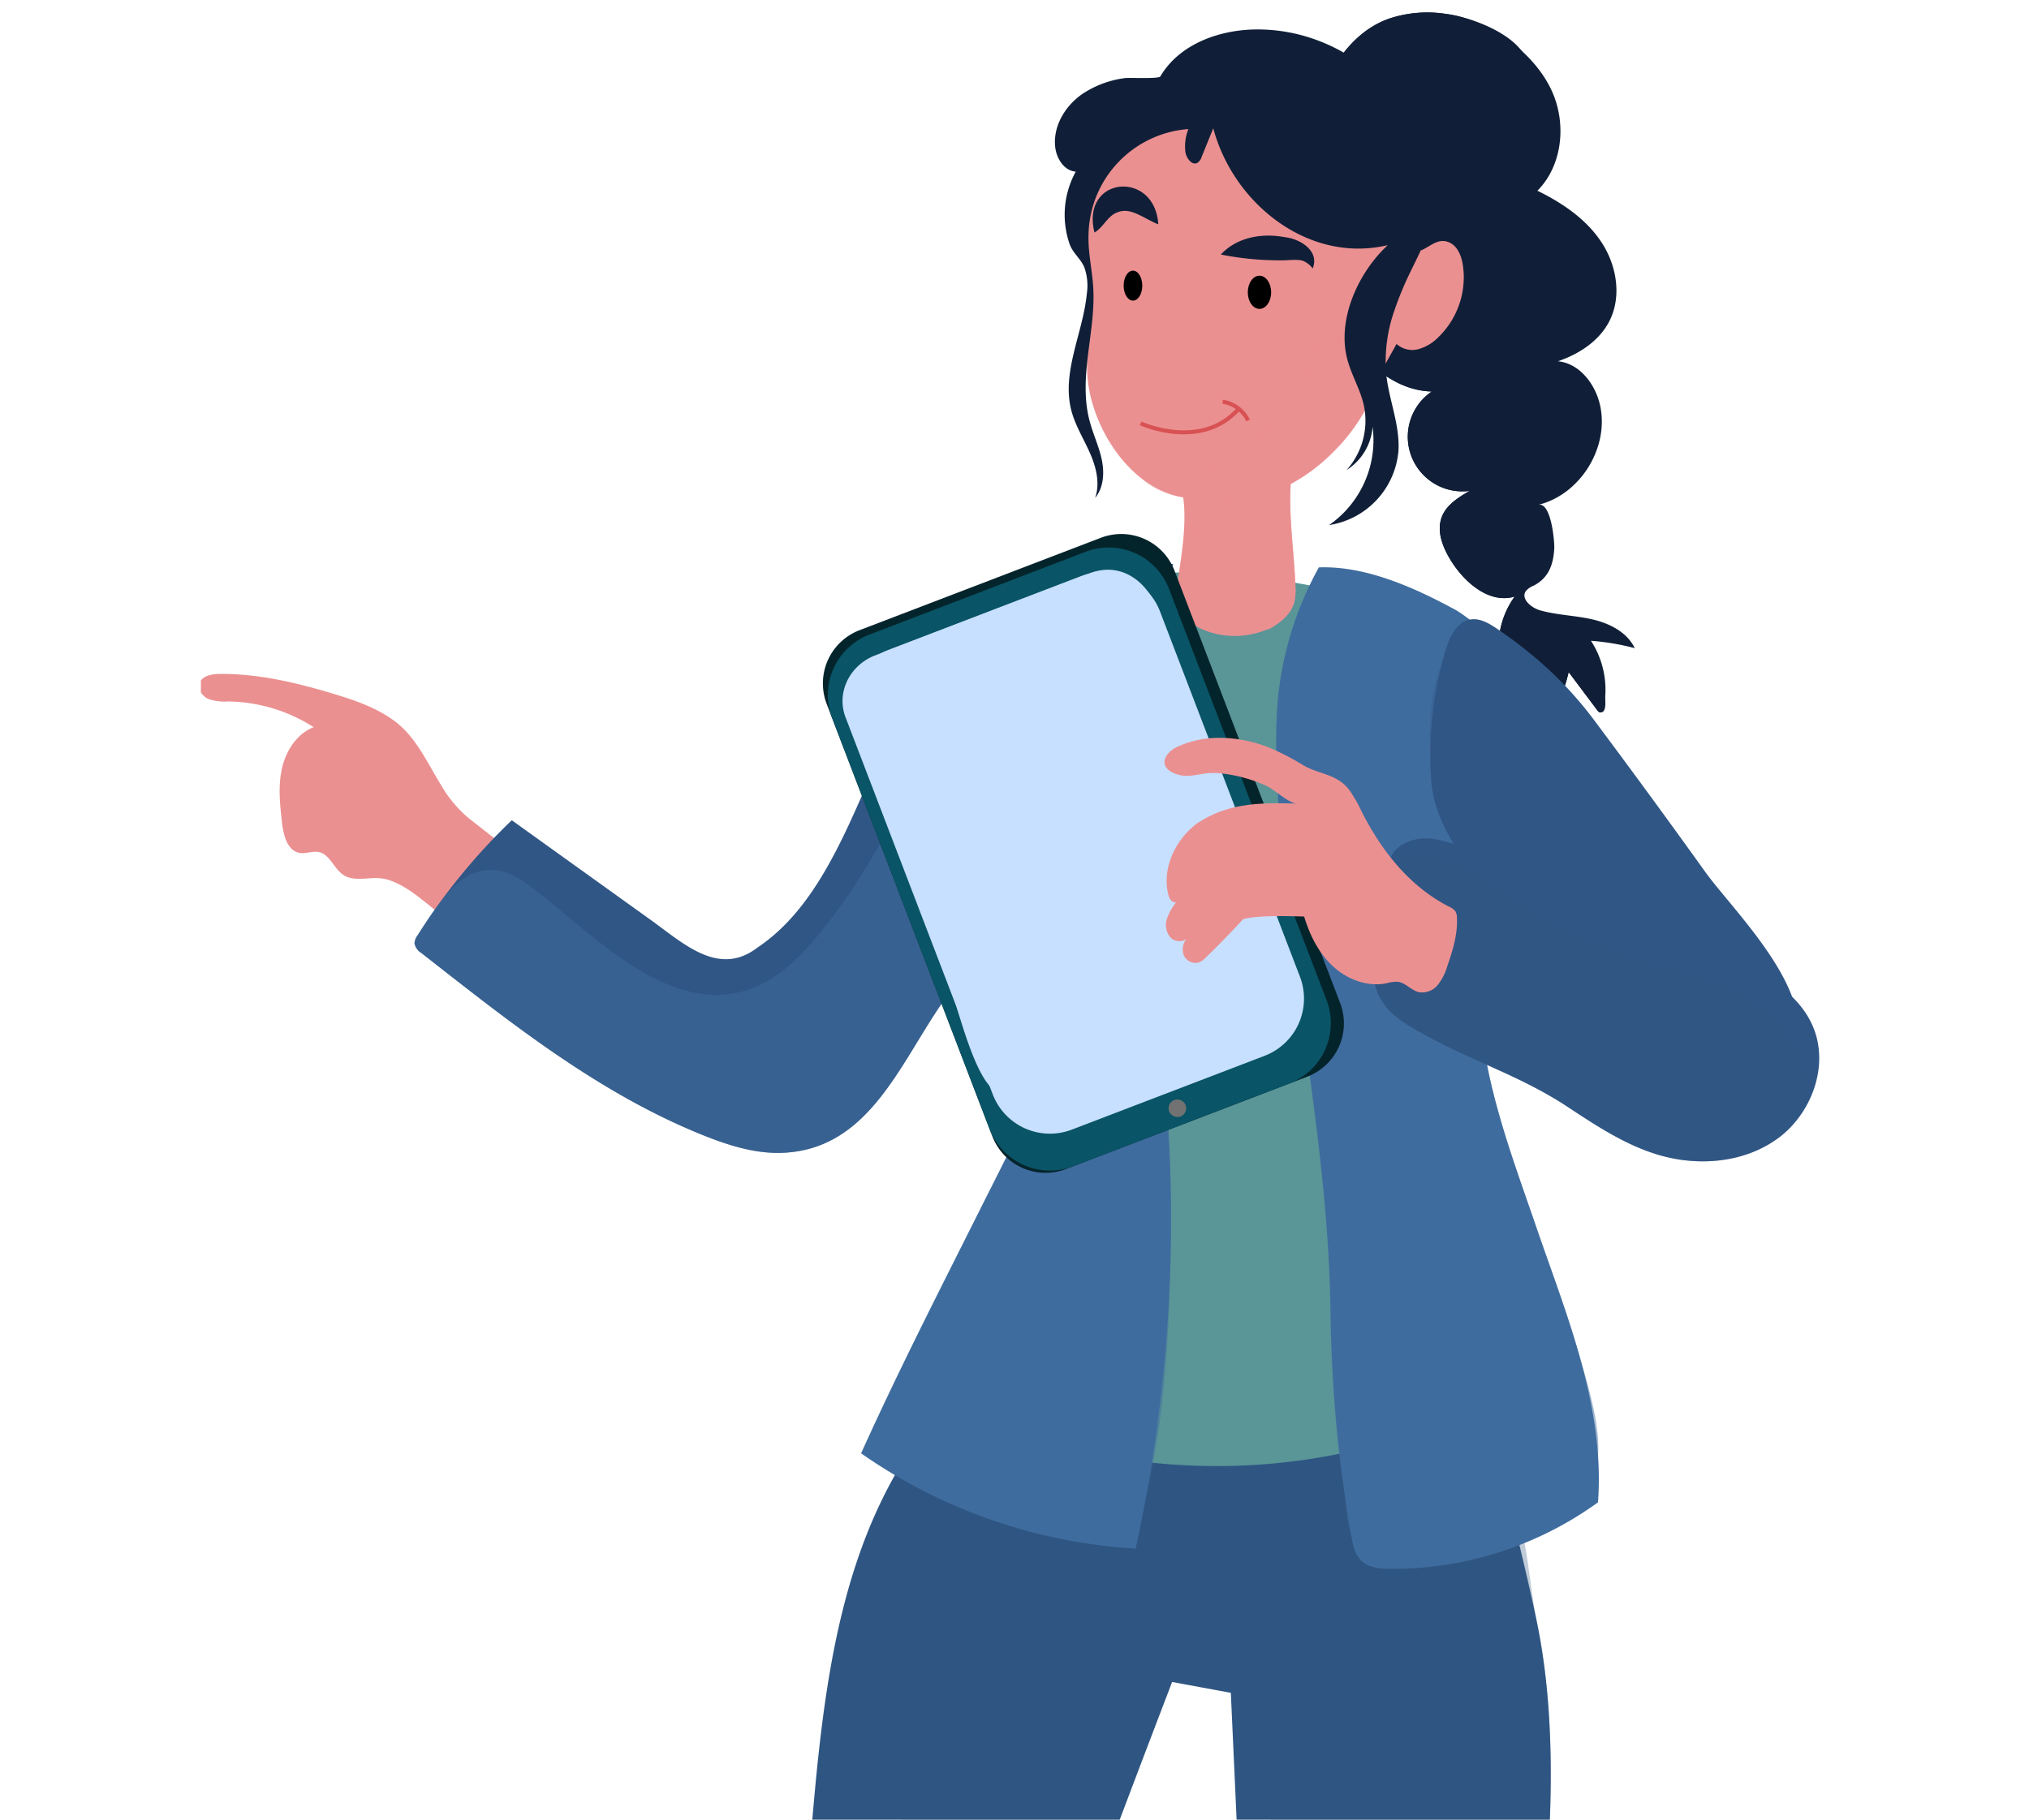 <svg xmlns="http://www.w3.org/2000/svg" xmlns:xlink="http://www.w3.org/1999/xlink" width="505" height="453" viewBox="0 0 505 453">
  <defs>
    <clipPath id="clip-path">
      <rect id="Rectángulo_410525" data-name="Rectángulo 410525" width="505" height="453" transform="translate(915.094 4455)" fill="#fff" stroke="#707070" stroke-width="1"/>
    </clipPath>
    <clipPath id="clip-path-2">
      <rect id="Rectángulo_410486" data-name="Rectángulo 410486" width="404.25" height="586.886" fill="#fff" stroke="#707070" stroke-width="1"/>
    </clipPath>
    <clipPath id="clip-path-3">
      <rect id="Rectángulo_410467" data-name="Rectángulo 410467" width="457.974" height="795.269" fill="none"/>
    </clipPath>
    <clipPath id="clip-path-5">
      <rect id="Rectángulo_410446" data-name="Rectángulo 410446" width="40.597" height="30.737" fill="none"/>
    </clipPath>
    <clipPath id="clip-path-6">
      <rect id="Rectángulo_410447" data-name="Rectángulo 410447" width="94.183" height="44.633" fill="none"/>
    </clipPath>
    <clipPath id="clip-path-7">
      <rect id="Rectángulo_410448" data-name="Rectángulo 410448" width="232.664" height="378.638" fill="none"/>
    </clipPath>
    <clipPath id="clip-path-8">
      <rect id="Rectángulo_410449" data-name="Rectángulo 410449" width="115.594" height="159.265" fill="none"/>
    </clipPath>
    <clipPath id="clip-path-9">
      <rect id="Rectángulo_410450" data-name="Rectángulo 410450" width="28.04" height="39.853" fill="none"/>
    </clipPath>
    <clipPath id="clip-path-10">
      <rect id="Rectángulo_410451" data-name="Rectángulo 410451" width="79.472" height="174.224" fill="none"/>
    </clipPath>
    <clipPath id="clip-path-11">
      <rect id="Rectángulo_410452" data-name="Rectángulo 410452" width="81.767" height="102.332" fill="none"/>
    </clipPath>
    <clipPath id="clip-path-12">
      <rect id="Rectángulo_410453" data-name="Rectángulo 410453" width="11.144" height="15.061" fill="none"/>
    </clipPath>
    <clipPath id="clip-path-13">
      <rect id="Rectángulo_410454" data-name="Rectángulo 410454" width="15.25" height="32.885" fill="none"/>
    </clipPath>
    <clipPath id="clip-path-14">
      <rect id="Rectángulo_410455" data-name="Rectángulo 410455" width="23.515" height="13.589" fill="none"/>
    </clipPath>
    <clipPath id="clip-path-15">
      <rect id="Rectángulo_410456" data-name="Rectángulo 410456" width="11.382" height="12.003" fill="none"/>
    </clipPath>
    <clipPath id="clip-path-16">
      <rect id="Rectángulo_410457" data-name="Rectángulo 410457" width="59.059" height="243.482" fill="none"/>
    </clipPath>
    <clipPath id="clip-path-17">
      <rect id="Rectángulo_410458" data-name="Rectángulo 410458" width="73.125" height="238.458" fill="none"/>
    </clipPath>
    <clipPath id="clip-path-18">
      <rect id="Rectángulo_410459" data-name="Rectángulo 410459" width="24.65" height="35.239" fill="none"/>
    </clipPath>
    <clipPath id="clip-path-19">
      <rect id="Rectángulo_410460" data-name="Rectángulo 410460" width="146.353" height="122.856" fill="none"/>
    </clipPath>
    <clipPath id="clip-path-20">
      <rect id="Rectángulo_410461" data-name="Rectángulo 410461" width="80.838" height="109.384" fill="none"/>
    </clipPath>
    <clipPath id="clip-path-21">
      <rect id="Rectángulo_410462" data-name="Rectángulo 410462" width="108.211" height="76.469" fill="none"/>
    </clipPath>
    <clipPath id="clip-path-22">
      <rect id="Rectángulo_410463" data-name="Rectángulo 410463" width="79.602" height="130.347" fill="none"/>
    </clipPath>
    <clipPath id="clip-path-23">
      <rect id="Rectángulo_410464" data-name="Rectángulo 410464" width="30.428" height="16.142" fill="none"/>
    </clipPath>
    <clipPath id="clip-path-24">
      <rect id="Rectángulo_410465" data-name="Rectángulo 410465" width="29.226" height="12.072" fill="none"/>
    </clipPath>
  </defs>
  <g id="Enmascarar_grupo_1099155" data-name="Enmascarar grupo 1099155" transform="translate(-915.094 -4455)" clip-path="url(#clip-path)">
    <g id="Enmascarar_grupo_1099152" data-name="Enmascarar grupo 1099152" transform="translate(965.094 4454.797)" clip-path="url(#clip-path-2)">
      <g id="Grupo_1198473" data-name="Grupo 1198473" transform="translate(-0.442 3.341)">
        <g id="Grupo_1198472" data-name="Grupo 1198472" clip-path="url(#clip-path-3)">
          <g id="Grupo_1198471" data-name="Grupo 1198471">
            <g id="Grupo_1198470" data-name="Grupo 1198470" clip-path="url(#clip-path-3)">
              <path id="Trazado_1253854" data-name="Trazado 1253854" d="M100.88,361.307a54.169,54.169,0,0,0,2.188,20.62c.514,1.669,1.1,3.544.283,5.087-.943,1.789-3.27,2.239-5.287,2.387a64.9,64.9,0,0,1-14.43-.539c-1.635-.244-3.381-.614-4.508-1.826-1.2-1.3-1.389-3.213-1.492-4.978q-.482-8.2-.4-16.423c.022-2.422.128-4.992,1.468-7.011a9.04,9.04,0,0,1,4.746-3.337,15.1,15.1,0,0,1,17.867,7.619" transform="translate(197.204 366.404)" fill="#eb9091"/>
              <path id="Trazado_1253855" data-name="Trazado 1253855" d="M164.564,386.68c-3.631-1.771,1.838-26.093,2.326-29.324.2-1.309.525-2.808,1.7-3.426a4.3,4.3,0,0,1,2.881-.065l23.655,4.967c-3.926,9.083-6.071,19.463-7.871,29.133a2.237,2.237,0,0,1-.569,1.328,2.155,2.155,0,0,1-1.057.407,33.509,33.509,0,0,1-21.061-3.019" transform="translate(-69.243 365.426)" fill="#eb9091"/>
              <path id="Trazado_1253856" data-name="Trazado 1253856" d="M222.118,405.15a126.575,126.575,0,0,1-21.872,3.715,156.878,156.878,0,0,1-32.236-1.519,8.334,8.334,0,0,1-3.7-1.2c-2.505-1.816-2.3-5.547-1.836-8.607a4.071,4.071,0,0,1,1.334-2.934,4.291,4.291,0,0,1,2.562-.413c17.972.624,20.933-12.283,28.336-25.937a4.6,4.6,0,0,1,1.814-2.078,4.931,4.931,0,0,1,2.83-.185c3.324.443,7.989.358,11.053,1.759,2.786,1.275,4.591,4.679,7.466,5.508,2.556.738,5.557-1.592,7.8-.152,3.9,2.515.758,8.741,1.448,12.208.9,4.512,3.886,8.4,5.687,12.81.5,1.218.96,2.727.128,3.747a3.682,3.682,0,0,1-2,1.017c-2.847.752-5.8,1.527-8.808,2.261" transform="translate(-105.176 378.064)" fill="#0e1f32"/>
              <g id="Grupo_1198412" data-name="Grupo 1198412" transform="translate(57.173 745.575)" opacity="0.27">
                <g id="Grupo_1198411" data-name="Grupo 1198411">
                  <g id="Grupo_1198410" data-name="Grupo 1198410" clip-path="url(#clip-path-5)">
                    <path id="Trazado_1253857" data-name="Trazado 1253857" d="M211.065,387.329a16.709,16.709,0,0,1-3.668,4.109c-3.2,2.479-7.548,5.376-11.631,5.856a32.823,32.823,0,0,1-7.8-.327q-2.76-.335-5.52-.673c-1.486-.2-2.767.336-4.225.634a1.055,1.055,0,0,1-.746-.031.9.9,0,0,1-.309-.9,3.812,3.812,0,0,1,3.05-2.983,12.619,12.619,0,0,1,4.52.085c12.3,1.576,20.563-14.575,24.166-23.906,1.368-3.542,3.3-2.285,6.46-2.348,4.038-.083,1.877,4.624,1.261,7.2a45.358,45.358,0,0,1-4.14,10.884c-.437.813-.9,1.62-1.413,2.4" transform="translate(-177.152 -366.68)" fill="#2f5682"/>
                  </g>
                </g>
              </g>
              <path id="Trazado_1253858" data-name="Trazado 1253858" d="M56.223,370.935a4.6,4.6,0,0,0-1.68.146c-2.7.779-2.186,9.961-2.983,12.747-1.72,6.019-4.288,11.923-3.8,18.324.153,1.972.588,4.172,2.231,5.274a7.4,7.4,0,0,0,4.166.815c9.536.039,86.407,14.794,87.463,1.021.228-2.977-3.227-7.361-5.551-9.075-4.705-3.467-8.981-2.678-14.1-3.861-14.034-3.247-25.746-9.921-32.472-22.682a8.5,8.5,0,0,0-1.946-2.737,7.753,7.753,0,0,0-2.6-1.238,44.034,44.034,0,0,0-9.654-1.921,9.37,9.37,0,0,0-4.622.47,3.728,3.728,0,0,0-2.359,3.682c.065.431.218.919-.047,1.267a1.274,1.274,0,0,1-1.189.289,35.885,35.885,0,0,1-7.43-1.624,15.172,15.172,0,0,0-3.432-.9" transform="translate(219.349 379.916)" fill="#0e1f32"/>
              <g id="Grupo_1198415" data-name="Grupo 1198415" transform="translate(267.052 750.636)" opacity="0.27">
                <g id="Grupo_1198414" data-name="Grupo 1198414">
                  <g id="Grupo_1198413" data-name="Grupo 1198413" clip-path="url(#clip-path-6)">
                    <path id="Trazado_1253859" data-name="Trazado 1253859" d="M56.071,369.259a4.828,4.828,0,0,0-3.1,2.08c-1.9,2.772-.624,7.771-1.529,10.941-1.722,6.019-4.29,11.921-3.8,18.324.152,1.972.588,4.17,2.228,5.272a7.424,7.424,0,0,0,4.168.817c.11,0,.22,0,.329.006,17.472.846,34.841,4.813,52.307,6.187,8.835.7,18.591,1.743,27.35-.183,3.141-.689,11.637-3.713,5.659-7.578a11.586,11.586,0,0,0-4.734-1.391c-5.222-.742-9.821-.439-15.034-.567-13.595-.338-27.279-2.046-40.062-6.677-7.021-2.546-14.487-6.883-16.065-14.182-.636-2.948-.216-6.092-1.189-8.945a5.934,5.934,0,0,0-6.525-4.105" transform="translate(-47.577 -369.17)" fill="#2f5682"/>
                  </g>
                </g>
              </g>
              <path id="Trazado_1253860" data-name="Trazado 1253860" d="M173.636,170.2c-57.665,44.487-40.833,123.385-55.961,184.858C108.627,391.83,87,424.534,76.391,461.091,66.35,495.679,64.98,535.508,59.785,571.227a156.723,156.723,0,0,0,35.888-.8c2.981-.413,6.1-.974,8.436-2.867,3.341-2.7,4.225-7.344,4.957-11.58,8.172-47.384,26.409-89.506,43.074-134.084,21.126-56.512,42.189-113.048,63.754-169.393l14.613,2.7q.836,18.382,1.673,36.762.2,4.346.394,8.694c1.8,39.57,5.13,78.716,5.079,118.3-.067,52.105.138,103.554-6.982,155.235,17.5-2.405,34.778.872,52.411-1.694,14.64-3.042,8.021-80.273,8.471-95.728,1.055-36.319,3.1-72.666,8.928-108.57,2.414-14.872,4.827-29.749,6.47-44.725,3.074-27.988,5.411-58.559-.327-86.172-5.455-26.254-13.713-52.455-15.947-79.482-26.5,13.3-57.065,13.6-86.548,16.769-10.652,1.145-22.572,2.816-30.493-4.4" transform="translate(26.279 163.084)" fill="#2f5682"/>
              <g id="Grupo_1198418" data-name="Grupo 1198418" transform="translate(103.749 359.143)" opacity="0.31" style="mix-blend-mode: multiply;isolation: isolate">
                <g id="Grupo_1198417" data-name="Grupo 1198417">
                  <g id="Grupo_1198416" data-name="Grupo 1198416" clip-path="url(#clip-path-7)">
                    <path id="Trazado_1253861" data-name="Trazado 1253861" d="M177.242,178.715a22.133,22.133,0,0,0-8.237.86c-13.017,4.217-19.806,24.294-23.885,35.971-18.324,52.427-22.69,108.227-36.1,161.88-13.381,53.547-43,98.591-48.677,155.054C58.57,550.147,60.136,553.465,77.986,551c2.981-.413,6.1-.974,8.438-2.867,3.339-2.7,4.225-7.344,4.955-11.58,8.174-47.384,26.411-89.506,43.076-134.084,21.3-56.971,43.013-113.8,63.99-170.891-.978,2.66,22.816,4.939,24.625,4.8-2.09.157.37,50.524.693,56.111,1.155,20.055,3.158,40.093,6.171,59.956,1.982,13.32,4.37,26.63,4.784,40.091.4,13.054-1.063,26.083-2.19,39.1a760.174,760.174,0,0,0-2.617,83.126c.167,7.157-2.737,32.984,2.444,37.994,4.849,4.689,26.8,1.617,33.041.319,14.638-3.042,8.021-80.273,8.471-95.73,1.055-36.317,3.1-72.664,8.928-108.568,2.411-14.872,4.825-29.749,6.47-44.725,3.074-27.988,5.411-58.559-.327-86.172-1.932-9.3-2.765-27.179-8.1-34.936-7.389-10.738-14.406-5.085-27.927-2.519a334.385,334.385,0,0,1-40.268,5.13c-10.612.7-23.993-6.122-35.4-6.84" transform="translate(-59.786 -176.63)" fill="#2f5682"/>
                  </g>
                </g>
              </g>
              <path id="Trazado_1253862" data-name="Trazado 1253862" d="M92.194,192.555c1.147-3.975,2.3-8.013,2.306-12.151,0-5.055-1.714-9.937-3.491-14.67-6.722-17.891-14.76-35.615-18.094-54.556C69.8,93.511,66.682,78.757,86.908,73.342a143.793,143.793,0,0,1,62.418-2.5c13.684,2.464,38.34,6.313,44.2,21.274,1.456,3.715,1.56,7.806,1.5,11.8-.342,22.6-5.972,45.509-9.274,67.8-2.4,16.216,5.036,29.438,8.768,45.227a280.458,280.458,0,0,1,7.167,50.487,10.226,10.226,0,0,1-.758,5.474c-1,1.818-2.971,2.849-4.847,3.739A153.45,153.45,0,0,1,70.533,278.48c-1.606-.7-3.292-1.515-4.217-3-2.426-3.9,10.207-28.607,11.7-33.769q7.085-24.577,14.182-49.153" transform="translate(122.029 70.834)" fill="#5a9598"/>
              <g id="Grupo_1198421" data-name="Grupo 1198421" transform="translate(201.47 157.74)" opacity="0.2" style="mix-blend-mode: multiply;isolation: isolate">
                <g id="Grupo_1198420" data-name="Grupo 1198420">
                  <g id="Grupo_1198419" data-name="Grupo 1198419" clip-path="url(#clip-path-8)">
                    <path id="Trazado_1253863" data-name="Trazado 1253863" d="M83.39,183.405a90.4,90.4,0,0,0,.97-12.33c0-5.057-1.714-9.939-3.491-14.67C75.625,142.45,63.2,124.1,72.888,109.7c3.213-4.776,7.82-8.432,12.584-11.663a119.837,119.837,0,0,1,57.051-20.124c8.318-.687,16.864-.474,24.762,2.226,5.522,1.891,12.562,5.616,15.632,10.858,3.327,5.679,1.639,11.421.785,17.954-2.033,15.561-6.348,30.943-5.766,46.754.728,19.782-4.034,37.368-17.749,52.341-13.153,14.363-31.478,23.355-50.5,27.535-4.941,1.086-10.116,1.865-15.022.632-21.884-5.492-13.353-37.761-11.275-52.807" transform="translate(-69.3 -77.578)" fill="#5a9598"/>
                  </g>
                </g>
              </g>
              <path id="Trazado_1253864" data-name="Trazado 1253864" d="M92.132,60.183c1.736,6.572.433,15.065-.551,21.675A22.44,22.44,0,0,0,91.2,89c.7,3.993,4.492,6.283,8.095,7.428a20.731,20.731,0,0,0,14.007-.571c3.235-1.328,6.307-3.774,7.092-7.182a14.986,14.986,0,0,0,.2-3.912c-.325-9.2-2.141-19.758-.783-28.824-4.3,1.326-8.107,3.936-12.548,4.969-1.818.423-14.449,1.7-15.179-.907l.049.181" transform="translate(152.257 57.802)" fill="#eb9091"/>
              <g id="Grupo_1198424" data-name="Grupo 1198424" transform="translate(244.845 113.741)" opacity="0.57" style="mix-blend-mode: multiply;isolation: isolate">
                <g id="Grupo_1198423" data-name="Grupo 1198423">
                  <g id="Grupo_1198422" data-name="Grupo 1198422" clip-path="url(#clip-path-9)">
                    <path id="Trazado_1253865" data-name="Trazado 1253865" d="M96.186,60.461c-1.675-.155-3.335-.305-4.935-.372-.85-.037.988,7.389,1.36,8.1,1.69,3.237,4.176,6.261,6.216,9.292q5.383,8,10.84,15.943c2.064,3,2.267,3,5.091.793,1.879-1.47,3.52-3.137,4.073-5.547a14.985,14.985,0,0,0,.2-3.912c-.325-9.2-2.141-19.758-.783-28.824-.049.325-5.419,2.226-6.045,2.513-1.928.884-4.325,2.3-6.482,2.438a63.211,63.211,0,0,1-9.538-.429" transform="translate(-91.03 -55.939)" fill="#eb9091"/>
                  </g>
                </g>
              </g>
              <path id="Trazado_1253866" data-name="Trazado 1253866" d="M75.11,1.516A30.162,30.162,0,0,1,89.042.288C99.784,1.581,111.479,9.881,115.831,19.9c3.485,8.03,2.412,18.239-3.764,24.444,6.234,3.046,12.206,7.1,16,12.905s5.055,13.621,1.812,19.754c-2.562,4.841-7.519,8.025-12.7,9.794,5.3.521,9.209,5.547,10.433,10.732,2.493,10.565-4.8,22.45-15.345,25.014,3.28-.8,4.083,9.331,4,10.84-.232,3.93-1.318,7.291-5.114,9.266a5.035,5.035,0,0,0-1.946,1.326c-1.35,1.919,1.269,4.189,3.528,4.827,4.235,1.2,8.713,1.265,13,2.253s8.664,3.192,10.553,7.167a59.514,59.514,0,0,0-10.89-1.834,22.332,22.332,0,0,1,3.129,16.775c-.108.5-.4,1.118-.909,1.041a1.048,1.048,0,0,1-.612-.486q-3.581-4.767-7.157-9.538c-.618,2.507-1.277,5.1-2.883,7.121s-4.443,3.306-6.828,2.32a7.363,7.363,0,0,1-2.536-1.954,21.178,21.178,0,0,1-1.192-26.295c-6.189,1.856-12.289-3.3-15.744-8.762-2.123-3.355-3.835-7.533-2.336-11.208,1.2-2.94,4.122-4.738,6.864-6.334a13.6,13.6,0,0,1-9.406-24.749c-9.028-.189-16.573-6.991-21.76-14.384A31.032,31.032,0,0,1,58.8,69.25a14.745,14.745,0,0,1,1.74-11.506A11.246,11.246,0,0,1,50.009,49.95c-1.635-5.455,1.092-10.258,2.958-15.179,1.765-4.648,2.867-9.5,4.819-14.1,3.453-8.133,8.64-16.043,17.324-19.154" transform="translate(221.023 0)" fill="#101f37"/>
              <g id="Grupo_1198427" data-name="Grupo 1198427" transform="translate(270.53)" style="mix-blend-mode: multiply;isolation: isolate">
                <g id="Grupo_1198426" data-name="Grupo 1198426">
                  <g id="Grupo_1198425" data-name="Grupo 1198425" clip-path="url(#clip-path-10)">
                    <path id="Trazado_1253867" data-name="Trazado 1253867" d="M92.637.288c6.3.758,17.928,4.953,20.445,11.635a46.149,46.149,0,0,0-16.62-4.136,26.945,26.945,0,0,1,13.814,18.031,26.944,26.944,0,0,1-5.187,22.116c8.178,3.194,15.126,10.522,15.966,19.262s-5.888,18.064-14.662,18.377a13.588,13.588,0,0,1,8.556,7.729c.844,1.982,1.586,9.695-1.289,10.831a13.8,13.8,0,0,0,6.271-5,17.051,17.051,0,0,1-14.339,21.394c3.42,2.8,6.539,6.2,7.995,10.374s.945,9.245-2.137,12.415q-.778-.555-1.558-1.108a16.533,16.533,0,0,1,.1,7.279c5.358,1.832,10.652,4.158,14.955,7.838A23.266,23.266,0,0,1,131.6,166.4c.293.75,2.251,8.213-.386,7.808a1.056,1.056,0,0,1-.612-.486l-7.159-9.538c-.616,2.507-1.275,5.1-2.881,7.119s-4.443,3.306-6.83,2.322a7.4,7.4,0,0,1-2.534-1.954,21.176,21.176,0,0,1-1.192-26.295c-6.189,1.856-12.289-3.3-15.744-8.762-2.123-3.355-3.835-7.533-2.336-11.21,1.2-2.938,4.122-4.736,6.864-6.334a13.6,13.6,0,0,1-9.406-24.749c-9.028-.187-16.576-6.988-21.76-14.382A31.032,31.032,0,0,1,62.4,69.25a14.745,14.745,0,0,1,1.74-11.506A11.246,11.246,0,0,1,53.6,49.95c-1.635-5.455,1.09-10.258,2.958-15.179,1.765-4.648,2.867-9.5,4.819-14.1,3.451-8.133,8.637-16.045,17.324-19.154A30.159,30.159,0,0,1,92.637.288" transform="translate(-53.102 0)" fill="#101f37"/>
                  </g>
                </g>
              </g>
              <path id="Trazado_1253868" data-name="Trazado 1253868" d="M143.871,83.371A45.844,45.844,0,0,1,132.832,101,44.479,44.479,0,0,1,115.2,112.166c-6.927,2.253-13.072,1.521-20.063.325-13.448-2.3-23.131-18.066-23.763-30.9-.281-5.671.819-11.277,1.051-16.929.224-5.425-.744-10.419-1.525-15.742-2.326-15.86,3.991-31.571,19.41-37.578,19.546-7.613,45.424-2.639,57.331,15.445,5.014,7.615,6.039,15.463,6.785,24.263,2.273-.872,4.221-3.229,7.043-2,2.076.9,3.021,3.32,3.383,5.555a20.754,20.754,0,0,1-6.175,18.119,11.01,11.01,0,0,1-4.929,2.893,5.809,5.809,0,0,1-5.38-1.316c-1.661,3.068-3.412,5.773-4.5,9.064" transform="translate(149.659 8.169)" fill="#eb9091"/>
              <g id="Grupo_1198430" data-name="Grupo 1198430" transform="translate(232.995 19.463)" opacity="0.29" style="mix-blend-mode: multiply;isolation: isolate">
                <g id="Grupo_1198429" data-name="Grupo 1198429">
                  <g id="Grupo_1198428" data-name="Grupo 1198428" clip-path="url(#clip-path-11)">
                    <path id="Trazado_1253869" data-name="Trazado 1253869" d="M130.971,81.649a45.844,45.844,0,0,1-11.039,17.625A44.479,44.479,0,0,1,102.3,110.445c-6.927,2.253-13.072,1.521-20.063.325-4.378-.748-10.5-2.969-11.805-7.487,22.458,7.21,42.7-14.506,46.923-34.847,2.668-12.828.756-26.429.4-39.336-.2-7.326-1.436-15.833-7.775-19.512,10.008-.433,19.414,7.357,24.762,15.48,5.014,7.615,6.039,15.463,6.785,24.263,2.273-.872,4.221-3.229,7.043-2,2.076.9,3.021,3.32,3.383,5.555a20.754,20.754,0,0,1-6.175,18.119,11.01,11.01,0,0,1-4.929,2.893,5.809,5.809,0,0,1-5.38-1.316c-1.661,3.068-3.412,5.773-4.5,9.064" transform="translate(-70.435 -9.572)" fill="#eb9091"/>
                  </g>
                </g>
              </g>
              <g id="Grupo_1198433" data-name="Grupo 1198433" transform="translate(299.003 60.44)" style="mix-blend-mode: multiply;isolation: isolate">
                <g id="Grupo_1198432" data-name="Grupo 1198432">
                  <g id="Grupo_1198431" data-name="Grupo 1198431" clip-path="url(#clip-path-12)">
                    <path id="Trazado_1253870" data-name="Trazado 1253870" d="M83.848,29.725A68.2,68.2,0,0,0,72.7,41.766l3.1-1.035c2.761-.858,6.041,1.112,6.848,4.054a5.225,5.225,0,0,0-2.013-4.725,5.931,5.931,0,0,0-5.425-1.222l1.057,1.58a59.7,59.7,0,0,0,7.576-10.693" transform="translate(-72.704 -29.725)" fill="#eb9091"/>
                  </g>
                </g>
              </g>
              <path id="Trazado_1253871" data-name="Trazado 1253871" d="M94.011,36.344c0,2.281,1.3,4.132,2.908,4.132s2.908-1.85,2.908-4.132-1.3-4.132-2.908-4.132-2.908,1.85-2.908,4.132" transform="translate(166.994 33.285)"/>
              <path id="Trazado_1253872" data-name="Trazado 1253872" d="M109.784,35.325c0,2.062,1.039,3.733,2.32,3.733s2.32-1.671,2.32-3.733-1.039-3.733-2.32-3.733-2.32,1.671-2.32,3.733" transform="translate(120.325 32.644)"/>
              <g id="Grupo_1198436" data-name="Grupo 1198436" transform="translate(233.863 57.13)" style="mix-blend-mode: multiply;isolation: isolate">
                <g id="Grupo_1198435" data-name="Grupo 1198435">
                  <g id="Grupo_1198434" data-name="Grupo 1198434" clip-path="url(#clip-path-13)">
                    <path id="Trazado_1253873" data-name="Trazado 1253873" d="M113.291,28.1A43.438,43.438,0,0,1,108.5,51.012c-1.017,2.1-3.2,3.526-4.923,5.283-1.545,1.372-.838,3.125.765,3.709a16.989,16.989,0,0,0,13.623-.99c-4.339,1.25-9.794,1.328-13.491-1,1.743-1.724,4.475-3.414,5.8-6C114,44.679,115.5,36.031,113.291,28.1" transform="translate(-102.722 -28.097)" fill="#eb9091"/>
                  </g>
                </g>
              </g>
              <path id="Trazado_1253876" data-name="Trazado 1253876" d="M111.594,35.485c1.818-4.4-3.2-7.4-6.883-7.781-5.606-1.086-11.915-.071-15.972,4.311a74.892,74.892,0,0,0,15.5,1.442c1.381,0,3.688-.323,4.984.138a5.821,5.821,0,0,1,2.373,1.891" transform="translate(165.56 28.212)" fill="#101f37"/>
              <path id="Trazado_1253877" data-name="Trazado 1253877" d="M124.159,30.709c-.821-13.641-19.381-12.025-15.9,2.039,2.292-1.3,3.215-4.176,5.775-5.055,3.357-1.348,6.533,1.629,10.126,3.015" transform="translate(114.576 22.003)" fill="#101f37"/>
              <path id="Trazado_1253878" data-name="Trazado 1253878" d="M158.437,71.61a38.231,38.231,0,0,0-2.21,16.092c.655,6.513,3.473,12.8,3.062,19.337a20.449,20.449,0,0,1-17.261,18.412,25.756,25.756,0,0,0,10.833-24.467,14,14,0,0,1-6.47,10.762A18.412,18.412,0,0,0,150.667,95.6c-.852-3.8-2.908-7.232-3.983-10.978-2.908-10.124,2.552-22.015,9.959-28.863-19.739,4.677-38.458-10.364-43.438-29.088q-1.446,3.562-2.9,7.125a2.809,2.809,0,0,1-.964,1.427c-1.425.887-2.922-1.165-3.1-2.838a11.759,11.759,0,0,1,.773-5.524A26.865,26.865,0,0,0,82.169,52.684c-.222,4.888.937,9.172,1.179,14,.549,10.886-3.735,21.84-.974,32.647.836,3.278,2.324,6.372,3.046,9.681s.543,7.066-1.623,9.67c1.285-3.644.248-7.7-1.314-11.23s-3.664-6.862-4.622-10.6c-2.45-9.573,2.95-19.272,3.886-29.109a13.54,13.54,0,0,0-.638-6.452c-.917-2.194-2.875-3.544-3.68-5.848a22.268,22.268,0,0,1,1.549-17.981c-2.834-.2-4.736-3.164-5.1-5.982-.661-5.189,2.405-10.352,6.708-13.332a24.761,24.761,0,0,1,10.738-3.985c1.009-.132,8.328.254,8.707-.4,4.707-8.048,14.7-11.667,24.024-11.7,22.33-.089,41.5,17.527,44.519,39.367.97,7.021-3.371,14.882-6.324,21.026a81.872,81.872,0,0,0-3.819,9.156" transform="translate(139.211 2.129)" fill="#101f37"/>
              <g id="Grupo_1198439" data-name="Grupo 1198439" transform="translate(256.273 78.966)" opacity="0.37" style="mix-blend-mode: multiply;isolation: isolate">
                <g id="Grupo_1198438" data-name="Grupo 1198438">
                  <g id="Grupo_1198437" data-name="Grupo 1198437" clip-path="url(#clip-path-14)">
                    <path id="Trazado_1253879" data-name="Trazado 1253879" d="M107.313,39.783c1.657.551,3.387,1.592,3.762,3.3a5.079,5.079,0,0,1-1.4,4.093,14.171,14.171,0,0,1-20.425,1.68,4.78,4.78,0,0,1-1.454-1.932c-.6-1.753.6-3.625,2.021-4.821,4.213-3.55,12.426-4.006,17.5-2.316" transform="translate(-87.634 -38.836)" fill="#eb9091"/>
                  </g>
                </g>
              </g>
              <g id="Grupo_1198442" data-name="Grupo 1198442" transform="translate(222.716 75.312)" opacity="0.37" style="mix-blend-mode: multiply;isolation: isolate">
                <g id="Grupo_1198441" data-name="Grupo 1198441">
                  <g id="Grupo_1198440" data-name="Grupo 1198440" clip-path="url(#clip-path-15)">
                    <path id="Trazado_1253880" data-name="Trazado 1253880" d="M117.881,38.88A7.534,7.534,0,0,1,121.3,43.11a4.854,4.854,0,0,1-1.45,5.047,5.071,5.071,0,0,1-5.7.014,9.237,9.237,0,0,1-3.5-4.843,6.753,6.753,0,0,1-.352-4.13c1.133-3.784,5.3-1.728,7.584-.317" transform="translate(-110.103 -37.038)" fill="#eb9091"/>
                  </g>
                </g>
              </g>
              <path id="Trazado_1253881" data-name="Trazado 1253881" d="M106.49,289.274c-.161-.112-.319-.222-.48-.335,9.746-21.59,20.54-42.563,31.132-63.746,5.3-10.472,10.6-20.949,15.229-31.734,7.485-17.428-4.953-31.136-9.13-48.6A198.335,198.335,0,0,1,138.2,85.933c.167-2.538.4-5.159,1.627-7.387,2.131-3.89,6.686-5.683,10.947-6.909a106.858,106.858,0,0,1,32.9-4.107c-4.829,17.364-5.6,34.275-6.645,52.1-.872,14.955-3.961,28.562-.636,43.867,10.215,47.024,8.286,101.932-2.043,149.159a132.823,132.823,0,0,1-67.86-23.377" transform="translate(58.749 69.723)" fill="#3f6c9e"/>
              <g id="Grupo_1198445" data-name="Grupo 1198445" transform="translate(183.364 137.252)" opacity="0.47" style="mix-blend-mode: multiply;isolation: isolate">
                <g id="Grupo_1198444" data-name="Grupo 1198444">
                  <g id="Grupo_1198443" data-name="Grupo 1198443" clip-path="url(#clip-path-16)">
                    <path id="Trazado_1253882" data-name="Trazado 1253882" d="M106.1,291.595c-.567-4.746,1.706-10.11,2.956-14.524q3.538-12.493,7.564-24.837,8.241-25.22,18.538-49.7c1.974-4.695,4.022-9.42,4.9-14.439.95-5.449.48-11.037.008-16.549q-3-35.014-6.006-70.025c-.663-7.751-5.258-25.429-.055-30.445,3.335-3.217,30.666-2.123,31.071-3.573-4.831,17.364-5.606,34.275-6.647,52.1-.872,14.955-3.961,28.564-.636,43.867,5.2,23.926,7.086,48.539,6.708,72.992-.362,23.458-1.562,48.722-8.406,71.278a4.6,4.6,0,0,1-1.785,2.906,4.436,4.436,0,0,1-2.475.309c-10.958-.8-21.577-4.054-31.966-7.629-4.168-1.434-8.505-3.046-11.415-6.356a9.632,9.632,0,0,1-2.351-5.368" transform="translate(-106.009 -67.502)" fill="#3f6c9e"/>
                  </g>
                </g>
              </g>
              <path id="Trazado_1253883" data-name="Trazado 1253883" d="M106.065,314.1A87.084,87.084,0,0,0,134,300.688c1.74-23.853-7.786-46.4-15.358-68.494-6.635-19.353-15.354-41.689-13.912-62.138,1.086-15.4,3.611-30.683,5.252-46.028,1-9.325-3.819-31.652,9.491-33.175-5.976.683-16.071-9.7-21.122-12.438C88.306,72.972,76.161,67.5,64.52,67.938a84.468,84.468,0,0,0-10.337,34.438,146.766,146.766,0,0,0-.126,16.108c1.525,45.331,12.763,89.457,13.355,134.556a354.777,354.777,0,0,0,5.213,56.1c.38,2.186.858,4.52,2.452,6.063,1.842,1.785,4.654,2.023,7.22,2.043a86.523,86.523,0,0,0,23.767-3.15" transform="translate(214.173 70.175)" fill="#3f6c9e"/>
              <g id="Grupo_1198448" data-name="Grupo 1198448" transform="translate(275.124 147.504)" opacity="0.47" style="mix-blend-mode: multiply;isolation: isolate">
                <g id="Grupo_1198447" data-name="Grupo 1198447">
                  <g id="Grupo_1198446" data-name="Grupo 1198446" clip-path="url(#clip-path-17)">
                    <path id="Trazado_1253884" data-name="Trazado 1253884" d="M98.059,306.709a151.077,151.077,0,0,0,18.778-9.221c3.709-2.072,7.661-4.475,9.189-8.438,3.158-8.2-1.5-22.128-3.772-30.107-3.036-10.673-7-21.047-10.6-31.535-6.635-19.353-15.351-41.687-13.912-62.136,1.086-15.4,3.611-30.685,5.254-46.03.628-5.888-.392-11.856.01-17.763.561-8.2,1.35-9.4-5.909-14.367A85.513,85.513,0,0,0,56.52,72.562c-6.712-.586,1.824,13.841,2.623,14.9q8.93,11.864,17.9,23.7l-13.926,8.227a9.276,9.276,0,0,0-3.211,2.621c-2.058,3.119.329,7.369,3.365,9.546s6.814,3.446,9.164,6.35c3.347,4.14,2.716,10.1,1.909,15.366q-5.908,38.512-11.814,77.02c-2.131,13.89-2.131,28.039-1.053,42.022.541,7.043,1.375,14.062,2.4,21.051.783,5.348.445,13.078,5.882,16.022a17.347,17.347,0,0,0,8.757,1.6,58.3,58.3,0,0,0,19.548-4.28" transform="translate(-53.963 -72.544)" fill="#3f6c9e"/>
                  </g>
                </g>
              </g>
              <path id="Trazado_1253885" data-name="Trazado 1253885" d="M243.842,108.623c-3.493-5.669-6.189-11.885-11.472-15.854-4.512-3.383-9.961-5.25-15.362-6.873-9.2-2.771-18.682-5.022-28.291-4.925-1.95.022-4.341.453-4.957,2.3-.521,1.56.677,3.261,2.178,3.932a12.129,12.129,0,0,0,4.855.618,40.622,40.622,0,0,1,21.356,6.4c-4.233,1.649-6.962,5.97-7.926,10.411s-.449,9.054.071,13.568c.35,3.046,1.352,6.82,4.374,7.326,1.568.262,3.18-.535,4.738-.22,2.808.569,3.774,4.185,6.183,5.734,2.322,1.5,5.348.752,8.109.746,11.208-.014,21.425,20.154,31.962,13.794,2.93-1.771,4.841-4.79,6.645-7.7,1.151-1.858,2.35-4.008,1.763-6.118-.451-1.616-1.852-2.763-3.176-3.8q-7-5.472-13.991-10.945a30.786,30.786,0,0,1-7.058-8.4" transform="translate(-183.636 83.666)" fill="#eb9091"/>
              <g id="Grupo_1198451" data-name="Grupo 1198451" transform="translate(26.636 175.879)" style="mix-blend-mode: multiply;isolation: isolate">
                <g id="Grupo_1198450" data-name="Grupo 1198450">
                  <g id="Grupo_1198449" data-name="Grupo 1198449" clip-path="url(#clip-path-18)">
                    <path id="Trazado_1253886" data-name="Trazado 1253886" d="M224.662,92.193c-2.078-.819-3.512-2.523-5.27-3.9-3.07-2.578-7.178-2.6-9.04,1.362a31.591,31.591,0,0,1-7.422,10.431c-3.928,3.082-4.345,7.993,1.586,8.314,5.045.063,8.558-3.9,11.435-7.387l-1.515-1.135c-2.845,4.156-5.321,9.317-4.185,14.518.681,5.169,6.966,9.374,11.639,6.293-4.7,2.312-9.925-1.708-10.4-6.519-.748-4.856,1.777-9.349,4.51-13.219l-1.515-1.135c-2.56,2.965-5.787,6.6-9.882,6.568-6.224-.411.3-5.309,1.934-7.4a27.168,27.168,0,0,0,3.662-5.7c1.008-2.017,1.521-4.272,3.143-5.3,4.111-2.143,7.517,3.292,11.324,4.2" transform="translate(-200.013 -86.499)" fill="#eb9091"/>
                  </g>
                </g>
              </g>
              <path id="Trazado_1253887" data-name="Trazado 1253887" d="M157.578,181.152c12.088,8.477,24.719,16.118,38.493,21.793,7.3,3.005,15.1,5.579,22.938,4.709,23.973-2.481,29.977-31.457,44.725-45.658a12.542,12.542,0,0,0,3.43-4.309,11.247,11.247,0,0,0,.466-4.034c-.152-23.649-2.572-56.493,7.165-78.3-1.118-2.357-4.6-1.989-6.978-.925-12.438,5.557-19.243,18.806-25.105,31.1-8.131,17.055-15.327,40.078-31.913,51.136-9.658,7.468-18.4-.956-26.716-6.921q-17.238-12.368-34.475-24.737A153.086,153.086,0,0,0,126.133,153.7a3.526,3.526,0,0,0-.736,1.948,3.586,3.586,0,0,0,1.708,2.407c10.012,7.842,20.04,15.783,30.473,23.1" transform="translate(-71.786 76.055)" fill="#305685"/>
              <g id="Grupo_1198454" data-name="Grupo 1198454" transform="translate(53.61 161.024)" opacity="0.47" style="mix-blend-mode: multiply;isolation: isolate">
                <g id="Grupo_1198453" data-name="Grupo 1198453">
                  <g id="Grupo_1198452" data-name="Grupo 1198452" clip-path="url(#clip-path-19)">
                    <path id="Trazado_1253888" data-name="Trazado 1253888" d="M159.076,175.377c12.088,8.477,24.719,16.118,38.493,21.793,7.3,3.005,15.1,5.579,22.938,4.709,23.973-2.481,29.977-31.457,44.725-45.658a12.542,12.542,0,0,0,3.43-4.309,11.246,11.246,0,0,0,.466-4.034c-.142-21.982,6.37-47.287,3.292-68.677-3.45-.157-5.939,1.976-7.836,5.2-12.243,20.782-21.138,43.673-36.441,62.475-4.311,5.3-9.142,10.421-15.311,13.349-21.451,10.185-42.094-13.517-57.8-25.075-13.235-9.737-20.913,2.531-27.4,12.775a3.526,3.526,0,0,0-.736,1.948,3.586,3.586,0,0,0,1.708,2.407c10.012,7.842,20.04,15.783,30.473,23.1" transform="translate(-126.895 -79.193)" fill="#3f6c9e"/>
                  </g>
                </g>
              </g>
              <path id="Trazado_1253889" data-name="Trazado 1253889" d="M56.013,84.215A93.126,93.126,0,0,1,70.14,99.262q14.042,18.779,27.7,37.84c7.476,10.435,31.785,33.535,20.071,47.579-3.518,4.219-9.16,6.206-14.611,6.187-15.783-.053-33.966-22.423-44.19-33.32C48.3,146.028,30.851,131.01,29.7,114.434a92.2,92.2,0,0,1,3.514-32.3c1-3.4,2.806-7.277,6.309-7.808,2.336-.354,4.569.974,6.523,2.3a112.164,112.164,0,0,1,9.963,7.58" transform="translate(276.97 76.747)" fill="#305685"/>
              <g id="Grupo_1198457" data-name="Grupo 1198457" transform="translate(306.279 158.565)" opacity="0.33" style="mix-blend-mode: multiply;isolation: isolate">
                <g id="Grupo_1198456" data-name="Grupo 1198456">
                  <g id="Grupo_1198455" data-name="Grupo 1198455" clip-path="url(#clip-path-20)">
                    <path id="Trazado_1253890" data-name="Trazado 1253890" d="M54.066,88.49c9.845,9.63,18.251,20.6,27.525,30.868,12.454,13.784,23.594,28.973,30.768,46.213,6.683,16.067,4.022,28-14.654,18.3-13.3-6.907-22.993-19.432-33.055-30.158C53.839,142.194,36.389,127.176,35.242,110.6c-.61-8.8-1.189-23.519,3.821-31.162a2.839,2.839,0,0,1,1.7-1.429,3.04,3.04,0,0,1,2.22.866A114.676,114.676,0,0,1,54.066,88.49" transform="translate(-34.848 -77.984)" fill="#305685"/>
                  </g>
                </g>
              </g>
              <path id="Trazado_1253891" data-name="Trazado 1253891" d="M54.774,105.341a57.679,57.679,0,0,0-11.883-3.971c-4.067-.844-8.857.283-11.077,3.794a15.328,15.328,0,0,0-1.779,5.675q-1.028,5.865-2.056,11.728c-1.126,6.429-2.131,13.546,1.348,19.068,2.322,3.686,6.263,5.988,10.093,8.062,12.273,6.905,24.255,10.409,36.248,18.336,7.1,4.693,14.329,9.449,22.484,11.868,9.981,2.963,21.466,1.98,29.831-4.219s12.659-18.064,8.625-27.663c-3.04-7.228-10.014-12.121-17.316-14.979s-15.134-4.063-22.661-6.265c-15.1-4.418-27.783-15.118-41.858-21.435" transform="translate(265.09 104.47)" fill="#305685"/>
              <g id="Grupo_1198460" data-name="Grupo 1198460" transform="translate(292.014 209.51)" opacity="0.31" style="mix-blend-mode: multiply;isolation: isolate">
                <g id="Grupo_1198459" data-name="Grupo 1198459">
                  <g id="Grupo_1198458" data-name="Grupo 1198458" clip-path="url(#clip-path-21)">
                    <path id="Trazado_1253892" data-name="Trazado 1253892" d="M53.678,107.624a38.127,38.127,0,0,0-5.463-2.706c-15.449-6.043-16.608,3.381-18.757,15.65-1.126,6.429-2.131,13.544,1.348,19.066,2.32,3.686,6.263,5.988,10.091,8.064,12.273,6.9,24.257,10.408,36.248,18.336,7.1,4.693,14.329,9.449,22.486,11.868,9.982,2.96,21.466,1.98,29.829-4.221,14.221-10.539,4.912-27.46-7.759-34.843-8.5-4.947-18.324-6.95-27.675-9.992A126.448,126.448,0,0,1,62.8,113.671c-3.026-2.027-5.992-4.2-9.125-6.047" transform="translate(-28.4 -103.039)" fill="#2f5682"/>
                  </g>
                </g>
              </g>
              <path id="Trazado_1253893" data-name="Trazado 1253893" d="M213.845,180.591,172.619,72.96a14.193,14.193,0,0,0-18.334-8.178l-60.06,23a14.2,14.2,0,0,0-8.18,18.336L127.27,213.75a14.2,14.2,0,0,0,18.336,8.18l60.058-23a14.2,14.2,0,0,0,8.18-18.334" transform="translate(70.147 65.964)" fill="#04242b"/>
              <path id="Trazado_1253894" data-name="Trazado 1253894" d="M210.833,178.151,171.641,75.829a16.09,16.09,0,0,0-20.78-9.27L97.043,87.171a16.091,16.091,0,0,0-9.27,20.78l39.192,102.322a16.089,16.089,0,0,0,20.78,9.272l53.818-20.614a16.09,16.09,0,0,0,9.27-20.78" transform="translate(69.776 67.672)" fill="#095466"/>
              <path id="Trazado_1253895" data-name="Trazado 1253895" d="M202.293,169.233,167.461,78.291a15.236,15.236,0,0,0-19.678-8.778l-48,18.385A15.237,15.237,0,0,0,91,107.579l34.833,90.94a15.237,15.237,0,0,0,19.678,8.78l48-18.387a15.237,15.237,0,0,0,8.78-19.678" transform="translate(71.697 70.783)" fill="#c7e0ff"/>
              <path id="Trazado_1253896" data-name="Trazado 1253896" d="M107.384,137.29a2.19,2.19,0,1,0-2.942-1.214,2.252,2.252,0,0,0,2.942,1.214" transform="translate(136.991 137.477)" fill="#727272"/>
              <g id="Grupo_1198463" data-name="Grupo 1198463" transform="translate(160.143 138.698)" style="mix-blend-mode: multiply;isolation: isolate">
                <g id="Grupo_1198462" data-name="Grupo 1198462">
                  <g id="Grupo_1198461" data-name="Grupo 1198461" clip-path="url(#clip-path-22)">
                    <path id="Trazado_1253897" data-name="Trazado 1253897" d="M154.955,177.918c-.191-5.445-1.017-11-1.181-16.413a66.745,66.745,0,0,1,11.332-38.757c4.675-7,10.63-13.17,15.268-20.187,4.76-7.2,8.3-15.677,5.64-23.71-2.353-7.094-8.883-12.944-17.261-9.735l-53.3,20.414c-6.4,2.45-9.707,9.335-7.393,15.378q7.719,20.148,15.435,40.294,5.941,15.512,11.881,31.02c1.61,4.2,6.683,25.087,13,22.037a9.03,9.03,0,0,0,3.882-4.441c2.43-5.034,2.883-10.415,2.692-15.9" transform="translate(-107.327 -68.212)" fill="#c7e0ff"/>
                  </g>
                </g>
              </g>
              <path id="Trazado_1253901" data-name="Trazado 1253901" d="M117.346,101.9a10.584,10.584,0,0,0-1.891-1.948c-2.784-2.178-6.486-2.5-9.5-4.239a61.65,61.65,0,0,0-9.036-4.646C89.841,88.4,81.7,87.764,74.805,90.881a6.429,6.429,0,0,0-3.07,2.391c-2,3.469,2.747,5.106,5.319,4.988,1.822-.081,3.6-.575,5.425-.691a19.367,19.367,0,0,1,3.772.185,36.5,36.5,0,0,1,10.51,3.066c1.952.907,5.429,4.292,7.5,4.351-9.032-.264-17.135-.248-24.928,4.947-5.508,4.122-8.9,11.474-7.025,18.09.268.945,1.346,2.037,2.009,1.316a14.265,14.265,0,0,0-2.444,4.284,4.833,4.833,0,0,0,.842,4.66c1.143,1.2,3.377,1.318,4.353-.016A4.213,4.213,0,0,0,76,142.785a3.179,3.179,0,0,0,3.8,1.924,5.368,5.368,0,0,0,1.867-1.346q4.712-4.572,9.152-9.408c3.448-1.094,12.761-.734,15.193-.679,1.4,4.644,3.642,9.152,7.216,12.428s8.621,5.169,13.367,4.176a8.879,8.879,0,0,1,2.637-.37c2.009.2,3.43,2.18,5.4,2.615a5.027,5.027,0,0,0,4.685-1.873,14.058,14.058,0,0,0,2.357-4.711c1.34-3.869,2.572-7.883,2.369-11.972a3.192,3.192,0,0,0-.4-1.61,3.617,3.617,0,0,0-1.48-1.092c-9.916-5.053-16.874-13.918-21.825-23.686a33.874,33.874,0,0,0-3-5.276" transform="translate(169.019 91.751)" fill="#eb9091"/>
              <g id="Grupo_1198466" data-name="Grupo 1198466" transform="translate(245.274 204.762)" style="mix-blend-mode: multiply;isolation: isolate">
                <g id="Grupo_1198465" data-name="Grupo 1198465">
                  <g id="Grupo_1198464" data-name="Grupo 1198464" clip-path="url(#clip-path-23)">
                    <path id="Trazado_1253902" data-name="Trazado 1253902" d="M89.643,116.846a26.835,26.835,0,0,1,30.428-13.865c-11.384-6.3-27.7,1.151-30.428,13.865" transform="translate(-89.643 -100.704)" fill="#eb9091"/>
                  </g>
                </g>
              </g>
              <g id="Grupo_1198469" data-name="Grupo 1198469" transform="translate(246.392 214.65)" style="mix-blend-mode: multiply;isolation: isolate">
                <g id="Grupo_1198468" data-name="Grupo 1198468">
                  <g id="Grupo_1198467" data-name="Grupo 1198467" clip-path="url(#clip-path-24)">
                    <path id="Trazado_1253903" data-name="Trazado 1253903" d="M89.685,117.639c7.363-8.507,18.251-11.606,29.225-10.384-10.3-4.347-24.373-.089-29.225,10.384" transform="translate(-89.685 -105.567)" fill="#eb9091"/>
                  </g>
                </g>
              </g>
            </g>
          </g>
        </g>
        <g id="Grupo_1198474" data-name="Grupo 1198474" transform="translate(234.341 96.871)">
          <path id="Trazado_1253904" data-name="Trazado 1253904" d="M46.127,21.069s15.056,6.958,24.448-3.663" transform="translate(-46.127 -15.682)" fill="none" stroke="#d85153" stroke-miterlimit="10" stroke-width="1"/>
          <path id="Trazado_1253905" data-name="Trazado 1253905" d="M51.851,21.63a8.433,8.433,0,0,0-6.32-4.673" transform="translate(-25.115 -16.957)" fill="none" stroke="#d85153" stroke-miterlimit="10" stroke-width="1"/>
        </g>
      </g>
    </g>
  </g>
</svg>

